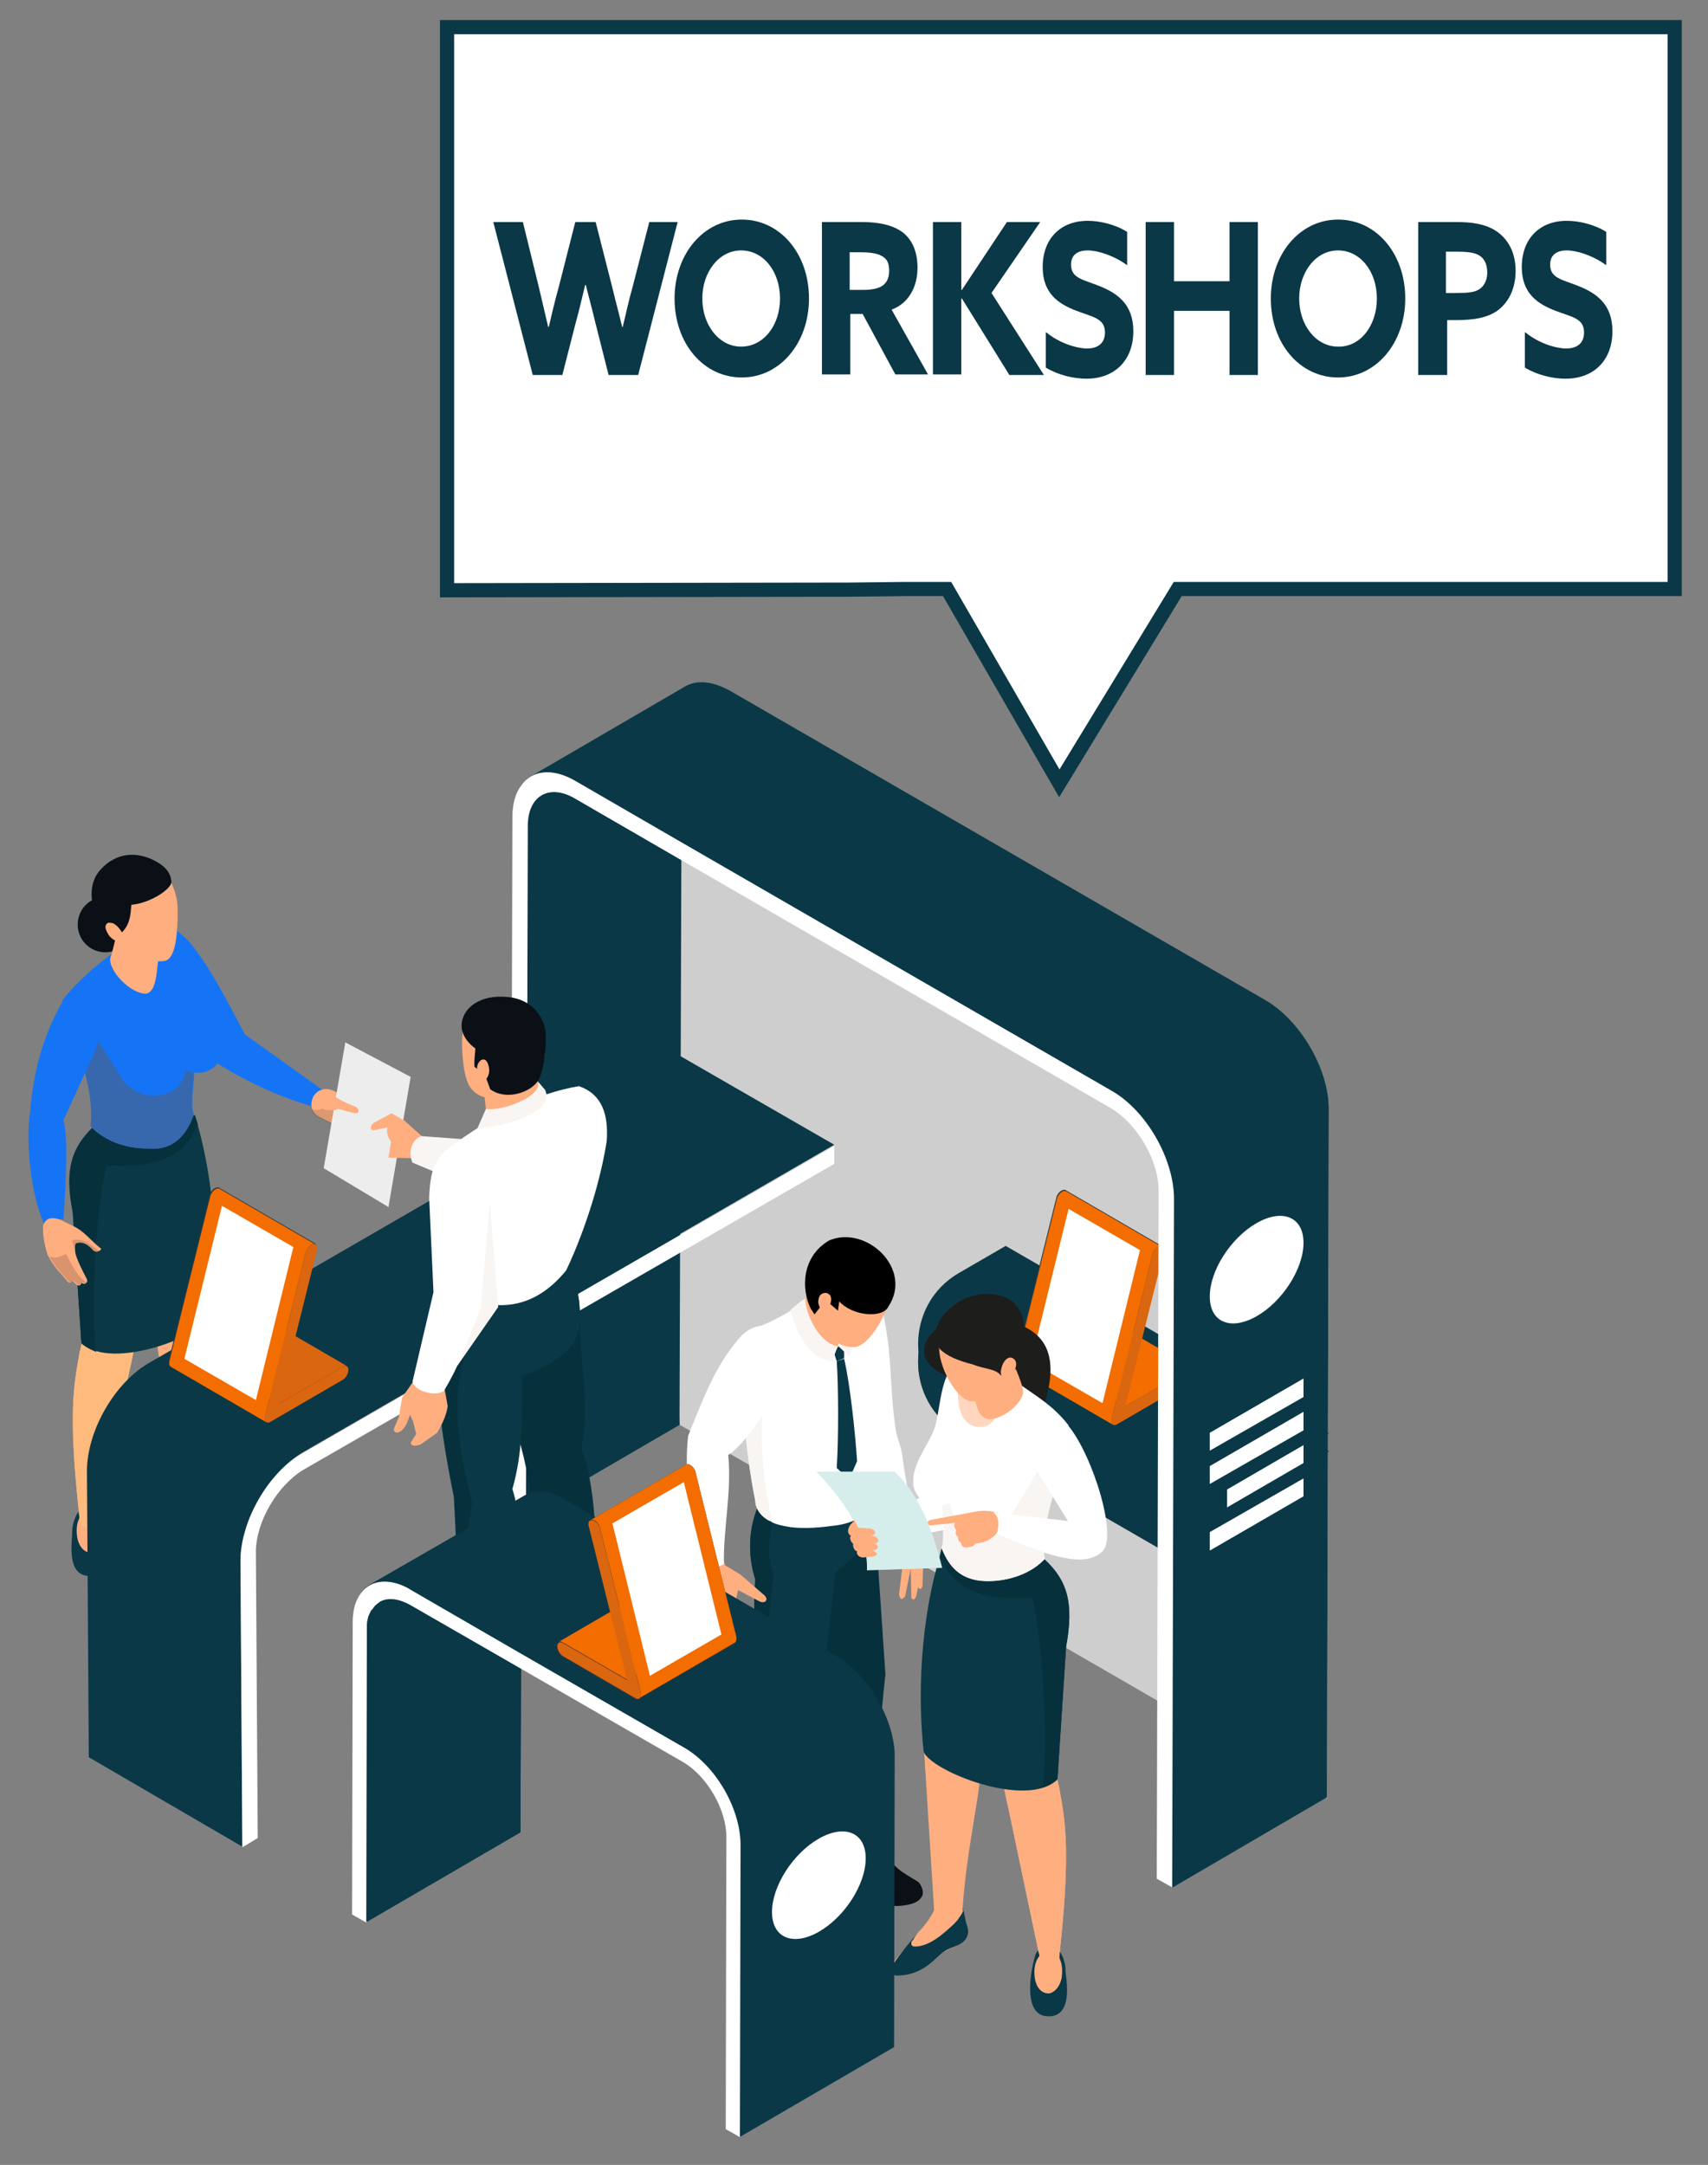 <?xml version="1.0" encoding="utf-8"?>
<!-- Generator: Adobe Illustrator 25.1.0, SVG Export Plug-In . SVG Version: 6.00 Build 0)  -->
<svg version="1.1" id="workshops" xmlns="http://www.w3.org/2000/svg" xmlns:xlink="http://www.w3.org/1999/xlink" x="0px" y="0px"
	 viewBox="0 0 277 351" style="enable-background:new 0 0 277 351;" xml:space="preserve">
<rect x="0" y="0" width="277" height="351" fill="#808080" stroke="none"/>
<style type="text/css">
	.st0{fill:#0A3847;}
	.st1{fill:#FFAE80;}
	.st2{fill:#FFBB7D;}
	.st3{fill:#07303D;}
	.st4{fill:#0B1017;}
	.st5{fill:#1574F5;}
	.st6{opacity:0.15;fill:#1D1D1B;}
	.st7{fill:#EDEDED;}
	.st8{fill:#3767AC;}
	.st9{opacity:0.15;}
	.st10{opacity:0.1;fill:#1D1D1B;}
	.st11{fill:#CECECE;}
	.st12{fill:#373737;}
	.st13{enable-background:new    ;}
	.st14{fill:#F36D00;}
	.st15{fill:#FFFFFF;}
	.st16{fill:#DB6610;}
	.st17{fill:#CCCCCC;}
	.st18{fill:#F8F5F2;}
	.st19{fill:#3F76AB;}
	.st20{fill:#1D1D1B;}
	.st21{opacity:0.5;fill:#FFAE80;}
	.st22{fill:#D6EEEB;}
	.st23{fill:#FFFFFF;stroke:#0A3847;stroke-width:2.3;stroke-miterlimit:10;}
</style>
<g id="workshops_icon">
	<g>
		<g>
			<path class="st0" d="M14.8,255.5c3.6-0.2,2.8-6.4,1.8-9.7c-0.4-1.2-1.8-1.8-3-1.4c-1.2,0.4-1.9,2.7-1.9,3.9
				C11.8,249.5,10.5,255.8,14.8,255.5z"/>
			<path class="st1" d="M16.8,249.1c0.6-5.2-5-5.6-4.3,0c0.2,1.5,1.1,2.6,2.1,2.6C16.1,251.8,16.6,250.2,16.8,249.1z"/>
			<g>
				<g>
					<path class="st1" d="M33.6,247.1c1.6,1.3,3.6,1.9,5.5,1.9c0.3,0,0.6,0,0.7-0.3c0.3-0.3,0.1-0.8-0.1-1.2c-1.8-3-5.2-5.5-6.7-8.7
						c-0.2-0.4-0.3-0.8-0.6-1c-0.5-0.4-1.1-0.3-1.7-0.4c-0.5-0.1-1.1-0.5-1.6-0.2c-0.4,0.2-0.5,0.8-0.7,1.3
						c-0.1,0.5-0.4,1.9-0.6,2.4c-0.2,0.5-0.3,1.1-0.1,1.6c0.2,0.7,0.7,1.1,1.3,1.5c0.6,0.3,1.2,0.5,1.8,0.8
						C31.9,245.4,32.6,246.3,33.6,247.1z"/>
					<path class="st0" d="M39.8,248.7c-0.2,0.2-0.5,0.2-0.7,0.3c-2,0.1-4-0.6-5.5-1.9c-0.9-0.7-1.7-1.7-2.7-2.2
						c-0.6-0.3-1.2-0.5-1.8-0.8c-0.6-0.3-1.1-0.8-1.3-1.5c-0.2-0.5-0.1-1.1,0.1-1.6c0.2-0.5,0.4-1.7,0.5-2.2c0-0.1,0.1-0.1,0.1-0.2
						c0.1-0.5,0.2-1.1,0.7-1.3c0.5-0.3,1,0.1,1.6,0.2c0.6,0.1,1.2,0.1,1.7,0.4c0.3,0.3,0.5,0.6,0.6,1c0.6,1.3,1.5,2.3,2.5,3.2
						c1.5,1.5,3.2,3.6,4.3,5.4C39.9,247.9,40.1,248.4,39.8,248.7z"/>
					<path class="st1" d="M36.5,243.8c0,0.2,0,0.4-0.2,0.5c-0.1,0.1-0.3,0.1-0.5,0.1c-1.8-0.1-3.3-1.2-4.7-2.3
						c-0.7-0.6-1.4-1.2-2-1.9c-0.3-0.4-0.6-0.9-0.9-1.5c0-0.1,0.1-0.1,0.1-0.2c0.1-0.5,0.2-1.5,0.6-1.8c0.5-0.3,1.1,0,1.7,0.2
						c0.6,0.1,1.4-0.2,1.9,0.2c0.3,0.3,0.2,1.1,0.4,1.5c0.6,1.3,1.6,2.6,2.5,3.5c0.3,0.4,0.6,0.8,0.8,1.2
						C36.3,243.4,36.4,243.6,36.5,243.8z"/>
				</g>
				<path class="st1" d="M34.8,207.9c-0.1,0.8-0.1,1.7-0.2,2.8c-0.1,1-0.1,2-0.2,3.1c-0.1,0.9-0.1,1.8-0.2,2.8
					c-0.6,9.7-1.4,21.8-1.4,21.9c-0.9,1.7-4.2,2.1-4.5,0c-0.4-6.4-1.5-12-2.3-17.1c-0.3-1.7-0.5-3.4-0.7-5.1
					c-0.1-1.4-0.2-2.8-0.2-4.2v-0.2c0-1.2,0.1-2.4,0.3-3.5c0.1-0.3,0.1-0.7,0.2-1l7.5-4.8C33.2,202.8,34.8,207.7,34.8,207.9z"/>
			</g>
			<g>
				<g>
					<path class="st1" d="M26.1,197.2c-1.2,6.3-1.9,11.4-2.7,15.2c-0.1,0.3-0.1,0.6-0.2,0.9c-0.3,1.5-0.6,2.8-1,3.9
						c-0.1,0.3-0.2,0.5-0.3,0.7l-0.6,3l-0.3,1.3l-4.8,23l-0.2,0.8l-0.2,0.8c0,1.8-2.8,1.2-2.9-0.3c0-0.1,0-0.2,0-0.3
						c0-0.3-0.1-0.7-0.1-1c-1.5-13.9-1.1-19.4-0.1-24.7c0.1-0.7,0.2-1.3,0.4-2c0.2-1,0.4-2,0.6-3c-0.1-0.3-0.1-0.7-0.1-1
						c0-0.1,0-0.2,0-0.3c0-0.1,0-0.1,0-0.1c-0.8-7.2-0.6-12.7-0.4-16.6H26.1z"/>
				</g>
				<g>
					<path class="st2" d="M26.1,197.2c-1.2,6.3-1.9,11.4-2.7,15.2c-0.1,0.3-0.1,0.6-0.2,0.9c-0.3,1.5-0.6,2.8-1,3.9
						c-0.1,0.3-0.2,0.5-0.3,0.7l-0.6,3l-0.3,1.3l-4.8,23l-0.2,0.8l-0.2,0.8c0,1.8-2.8,1.2-2.9-0.3c0-0.1,0-0.2,0-0.3
						c0-0.3-0.1-0.7-0.1-1c-1.5-13.9-1.1-19.4-0.1-24.7c0.1-0.7,0.2-1.3,0.4-2c0.2-1,0.4-2,0.6-3c-0.1-0.3-0.1-0.7-0.1-1
						c0-0.1,0-0.2,0-0.3c0-0.1,0-0.1,0-0.1c-0.8-7.2-0.6-12.7-0.4-16.6H26.1z"/>
				</g>
			</g>
		</g>
		<path class="st1" d="M34.7,210.7c-0.1,1-0.1,2-0.2,3.1c-0.1,0.9-0.1,1.8-0.2,2.8c-1.9,2.1-4.8,3.8-8.2,4.8
			c-0.3-1.7-0.5-3.4-0.7-5.1c-0.1-1.4-0.2-2.8-0.2-4.2L34.7,210.7z"/>
		<path class="st0" d="M34.5,213.2c-1.1,3.1-16.4,9.3-21.3,4.5l-1.4-21.2c-1.3-6.9-0.2-10.5,3.4-13.9c0.4-0.4,0.9-0.8,1.4-1.2
			l10.8-0.4l4.2-0.2C35.2,192.5,35.3,205.2,34.5,213.2z"/>
		<path class="st3" d="M31.6,180.8c-1,2.5-2.4,4.4-5.1,5.1c-2.7,0.7-8.2,0.1-11.3-3.2c-3.6,3.4-4.8,6.9-3.4,13.9l1.4,21.2
			c0.4,0.4,1.2,0.9,2.4,1.4c-1-7.4,0.1-24.4,1.7-30.2c8.9,0.3,12.7-1.7,14.8-6.7L31.6,180.8z"/>
		<path class="st4" d="M21.6,149.9c0,2.5-2,4.5-4.5,4.5c-2.5,0-4.5-2-4.5-4.5c0-2.5,2-4.5,4.5-4.5C19.6,145.4,21.6,147.4,21.6,149.9
			z"/>
		<path class="st5" d="M52.7,177l-1.4,2.6c-0.5-0.1-1-0.3-1.6-0.5c-4.8-1.5-9.6-3.7-14.3-6.6l-7.6-9.4l-1.3-1.7l1.2-10.7
			c2.9,0.1,7.4,8.1,12,17L52.7,177z"/>
		<path class="st5" d="M49.7,179.1c-4.8-1.5-9.6-3.7-14.3-6.6l-7.6-9.4c0.4-1,1.2-3.2,1.2-2.9c-0.2,0.6,7.3,11,7.4,11.6L49.7,179.1z
			"/>
		<path class="st1" d="M61.1,184.1c0.2,0.6-0.1,0.9-0.8,0.6l-0.6-0.3c0.1,0.3-0.1,0.4-0.5,0.3c0,0-0.1,0-0.2,0l-7.2-3.6
			c-0.7-0.4-1.1-0.9-1.2-1.4c-0.2-0.6-0.1-1.2,0.2-1.9c0,0,1.5-2.9,5,0.2c1.9,1.7,3.1,2.6,3.7,3.1c0.1,0,0.1,0.1,0.2,0.1
			c0.4,0.3,0.6,0.4,0.6,0.4c0.4,0.5,0.4,0.9,0,1l0.8,0.6C61.4,183.7,61.5,184,61.1,184.1z"/>
		<path class="st6" d="M59.7,181.2c0,0-0.6,3.6-0.6,3.6c0,0-0.1,0-0.2,0l-7.2-3.6c-0.7-0.4-1.1-0.9-1.2-1.4c1.5,0.6,2.3-0.4,2.9-1.3
			c0.7-1.1,5.1,2.1,6.1,2.8C59.7,181.2,59.7,181.2,59.7,181.2z"/>
		<polygon class="st7" points="56,169 52.5,189.4 63,195.7 66.6,174.6 		"/>
		<path class="st1" d="M51.4,179.2c0,0,1.3,1.3,3.5,0.6l2.2,0.6c1.5,0.4,1.3-0.8,0.2-1.1c0,0-3.2-1.3-4.1-2.4L51.4,179.2z"/>
		<path class="st5" d="M36.1,170.1c0,2.2-2.1,4.2-4.6,3.8c0,0.2,0,0.4,0,0.5c-0.1,1.3-0.3,2.9-0.3,4.4c0,0.2,0,0.3,0,0.4
			c0,0.4,0.1,0.8,0.1,1.1c0,0.2,0.1,0.3,0.1,0.5c-1.1,2.5-2.4,4.4-5.2,5.1c-0.7,0.2-1.6,0.3-2.5,0.3c-2.9,0-6.6-1-9-3.6
			c0.5-3.9-0.8-8.9-2.2-13c-1.1-3.2-2.2-6-2.4-7.4c2.5-3.2,5.6-5.8,8.8-8.1c3.2-2.3,4.7-5.1,8.4-3.8c3.7,1.4,4.1,8.8,5.5,11.7
			C34.3,165,36.1,167.1,36.1,170.1z"/>
		<path class="st8" d="M31.3,180.3c0,0.2,0.1,0.3,0.1,0.5c-1.4,4-4,5.9-7.7,5.4c-2.9,0-6.6-1-9-3.6c0.5-3.9-0.8-8.9-2.2-13l3.4-0.9
			l3.6,5.8c2.8,4.8,10.2,3.8,10.5-1l1.3,0.4c0,0.2,0,0.3,0,0.5c0,1.9-0.3,3.2-0.3,4.4c0,0.2,0,0.3,0,0.4
			C31.2,179.6,31.2,180,31.3,180.3z"/>
		<g>
			<path class="st5" d="M10.2,162.3c-3.1,5.3-4.8,11.3-5.3,17.9c-0.8,4.8,0.1,13.7,2.3,18.3c0.5-0.7,1.5-1,3.1-0.8
				c0.4-6.5,0.8-12.8,0-16.1l4.9-10.7C18.4,163.7,12.9,158.8,10.2,162.3z"/>
			<path class="st1" d="M16.1,202.8c-0.3,0.2-0.7,0.2-1-0.1c-0.8-0.9-1.7-1.5-2.8-1.1c-0.2,0.4-0.2,0.8-0.1,1.4l0,0.1
				c0.3,1.2,1.1,2.8,1.9,4.3c0.1,0.3,0,0.5-0.1,0.6c-0.2,0.2-0.5,0.2-0.8,0c0,0.4-0.5,0.6-0.9,0.2l-0.6-0.6c-0.1,0.5-0.7,0.4-0.9,0
				l-1.1-1.3c-0.7-0.7-1.3-1.6-1.8-2.5c-0.1-0.1-0.1-0.3-0.2-0.4c-0.5-1.6-0.8-3.2-0.7-4.7c0.4-1.3,1.5-1.5,3.1-0.8l1.8,0.9
				c1.7,0.8,2.5,2,4.3,3.5C16.5,202.4,16.4,202.7,16.1,202.8z"/>
			<path class="st9" d="M14.1,207.9c-0.2,0.2-0.5,0.2-0.8,0c0,0.4-0.5,0.6-0.9,0.2l-0.6-0.6c-0.1,0.5-0.7,0.4-0.9,0l-1.1-1.3
				c-0.7-0.7-1.3-1.6-1.8-2.5c0.9,0.4,1.8,0.1,2.7-0.4C11.6,205.1,13,207.6,14.1,207.9z"/>
			<path class="st9" d="M16.1,202.8c-0.3,0.2-0.7,0.2-1-0.1c-0.8-0.9-1.7-1.5-2.8-1.1c-0.2,0.4-0.2,0.8-0.1,1.4l-0.5-1.9
				C13.8,200.5,15.2,202.4,16.1,202.8z"/>
		</g>
		<path class="st10" d="M33.8,173.6c0.5-0.2,1-0.6,1.5-1.1C35,173,34.4,173.4,33.8,173.6z"/>
		<path class="st1" d="M19.4,149.5c-0.5,1.7-0.9,4-1.5,5.8c-0.4,2,3.3,5.9,5.8,5.8c1.7-0.3,1.7-3.7,2-5.8L19.4,149.5z"/>
		<g>
			<path class="st1" d="M20,152.2c1.7,2.2,3.6,4,6.7,3.6c1.1-0.2,2.2-1.9,2.1-8.6c0-2.3-1.3-5-2.3-6.3c-1.5-1.8-4.1-2.5-6.5-1.9
				c-3.5,0.8-5.1,3.5-4.7,6.8C16,150.3,18,152,20,152.2z"/>
			<path class="st4" d="M18.9,151.7c0,0,0.8-0.2,1.5-1.3c0.7-1.1,0.8-2.3,0.9-3.7c3.2-0.3,6.5-2.6,6.5-3.7c-0.1-1.5-1-2.8-3.7-3.9
				c-3-1.1-5.7-0.4-7.8,1.9c-3.3,3.6-0.3,10.1,2.5,11.2L18.9,151.7z"/>
			<path class="st1" d="M19.6,150.9c-0.2-0.3-0.5-0.7-0.8-0.9c-0.3-0.3-0.7-0.4-1.1-0.4c-0.1,0-0.2,0-0.3,0.1
				c-0.2,0.1-0.3,0.4-0.3,0.6c0,0.2,0.1,0.5,0.2,0.7c0.2,0.4,0.4,0.8,0.8,1.1c0.3,0.3,0.8,0.5,1.3,0.5c0.2,0,0.4,0,0.5-0.2
				c0.1-0.1,0.2-0.2,0.2-0.4C20.1,151.7,19.8,151.2,19.6,150.9z"/>
		</g>
	</g>
	<g>
		<path class="st11" d="M107.8,229.6l107.4,62l0.3-111.6c0-6.5-4.5-14.4-10.2-17.6L135.5,122l-17.1-9.9c-3.8-2.2-7.1-1.7-8.8,0.8
			c-0.9,1.2-1.4,2.9-1.4,5.1L107.8,229.6z"/>
		<g>
			<g>
				<path class="st12" d="M155.5,209.3l7.6-4.4l50.7,29.3c0.6,0.3,1.1,0.7,1.7,1.1l-27.4,15.8l-32.6-18.8
					C146.7,227.2,146.7,214.4,155.5,209.3z"/>
			</g>
			<g>
				<path class="st0" d="M155.5,209.3l7.6-4.4l50.7,29.3c0.6,0.3,1.1,0.7,1.7,1.1l-27.4,15.8l-32.6-18.8
					C146.7,227.2,146.7,214.4,155.5,209.3z"/>
			</g>
		</g>
		<g>
			<path class="st0" d="M155.5,206.4l7.6-4.4l50.7,29.3c0.6,0.3,1.1,0.7,1.7,1.1l-27.4,15.8l-32.6-18.8
				C146.7,224.3,146.7,211.5,155.5,206.4z"/>
		</g>
		<g>
			<path class="st12" d="M164.9,221.9C165,222,165,222,164.9,221.9l15.6,9.1c0,0-0.1,0-0.1-0.1c0.2,0.2,0.5,0.2,0.8,0l11.7-6.8
				c0.5-0.3,0.9-1,0.9-1.6c0-0.3-0.1-0.5-0.3-0.6l-8.4-4.9l3.5-14c0.1-0.5,0-0.8-0.2-1l-15.5-9c-0.1-0.1-0.2-0.1-0.4-0.1
				c-0.1,0-0.2,0.1-0.3,0.1c-0.4,0.2-0.8,0.7-0.9,1.2l-6.6,26.6C164.7,221.4,164.8,221.8,164.9,221.9z"/>
			<g>
				<g class="st13">
					<path class="st14" d="M177.4,213c0.3-0.2,0.5-0.2,0.7-0.1l15.5,9c-0.2-0.1-0.4-0.1-0.7,0.1l-10.4,6l-15.5-9L177.4,213z"/>
					<path class="st14" d="M164.8,221l6.6-26.6c0.1-0.5,0.5-1,0.9-1.2c0.1-0.1,0.2-0.1,0.3-0.1c0.1,0,0.3,0,0.4,0.1l15.5,9
						c-0.1-0.1-0.2-0.1-0.4-0.1c-0.1,0-0.2,0.1-0.3,0.1c-0.4,0.2-0.8,0.7-0.9,1.2l-6.6,26.6c-0.1,0.4,0,0.7,0.1,0.9
						c0,0,0.1,0.1,0.1,0.1l-15.5-9c0,0-0.1,0-0.1-0.1C164.8,221.8,164.7,221.4,164.8,221z"/>
					<path class="st15" d="M184.8,203c0-0.1,0.1-0.2,0.1-0.3l-11.6-6.7l-6.1,24.8l11.6,6.7L184.8,203z"/>
					<g>
						<path class="st16" d="M187.8,202.2c-0.4,0.2-0.8,0.7-0.9,1.2l-6.6,26.6c-0.1,0.4,0,0.7,0.1,0.9c0.2,0.2,0.5,0.2,0.8,0
							l11.7-6.8c0.5-0.3,0.9-1,0.9-1.6c0-0.6-0.4-0.8-0.9-0.5l-10.4,6l6.2-24.9c0.2-0.7-0.1-1.1-0.6-1
							C188,202.1,187.9,202.2,187.8,202.2z"/>
					</g>
				</g>
			</g>
		</g>
	</g>
	<path class="st0" d="M83.2,132.4c0-3.2,1.2-5.5,3-6.6c0,0,24.9-14.5,24.9-14.5c1.9-1.1,4.4-0.9,7.3,0.7l86.9,50.2
		c5.6,3.3,10.2,11.1,10.2,17.6l-0.3,111.6L190.2,306l-2.5-1.4l0.3-111.6c0-4.9-3.4-10.9-7.7-13.3l-74.1-42.8l4,94.1l-24.9,14.5
		l-2.5-1.5L83.2,132.4z"/>
	<g>
		<path class="st0" d="M85.3,245.5l24.9-14.5l0.3-91.7l-17.1-9.9c-4.3-2.5-7.7-0.5-7.7,4.4L85.3,245.5z"/>
	</g>
	<g>
		<path class="st15" d="M82.8,244l2.5,1.5l0.3-111.6c0-4.9,3.5-6.9,7.7-4.4l17.1,9.9l69.8,40.3c4.2,2.5,7.7,8.4,7.7,13.3l-0.3,111.6
			l2.5,1.4l0.3-111.6c0-6.5-4.5-14.4-10.2-17.6l-69.8-40.3l-17.1-9.9c-3.8-2.2-7.1-1.7-8.8,0.8c-0.9,1.2-1.4,2.9-1.4,5.1L82.8,244z"
			/>
	</g>
	<g>
		<path class="st0" d="M49.2,235.4C43.6,238.7,39,246.6,39,253l0.3,46.4c0,0-24.9-14.5-24.9-14.5l-0.3-46.4
			c0-6.5,4.5-14.4,10.2-17.6l86-49.7l25,14.4L49.2,235.4z"/>
		<path class="st17" d="M41.5,251.6c0-4.9,3.4-10.9,7.7-13.3C45,240.8,41.5,246.7,41.5,251.6l0.3,46.4l-1.8,1.1l1.8-1.1L41.5,251.6z
			"/>
		<path class="st15" d="M49.2,238.3c-4.2,2.5-7.7,8.4-7.7,13.3l0.3,46.4l-1.8,1.1l-0.7,0.4c0,0-0.3-46.4-0.3-46.4
			c0-6.5,4.5-14.4,10.2-17.6l86.1-49.7v2.9L49.2,238.3z"/>
	</g>
	<g>
		<path class="st12" d="M27.6,221.5C27.7,221.5,27.7,221.6,27.6,221.5l15.6,9.1c0,0-0.1,0-0.1-0.1c0.2,0.2,0.5,0.2,0.8,0l11.7-6.8
			c0.5-0.3,0.9-1,0.9-1.6c0-0.3-0.1-0.5-0.3-0.6l-8.4-4.9l3.5-14c0.1-0.5,0-0.8-0.2-1l-15.5-9c-0.1-0.1-0.2-0.1-0.4-0.1
			c-0.1,0-0.2,0.1-0.3,0.1c-0.4,0.2-0.8,0.7-0.9,1.2l-6.6,26.6C27.4,221,27.4,221.3,27.6,221.5z"/>
		<g>
			<g class="st13">
				<path class="st16" d="M40.1,212.6c0.3-0.2,0.5-0.2,0.7-0.1l15.5,9c-0.2-0.1-0.4-0.1-0.7,0.1l-10.4,6l-15.5-9L40.1,212.6z"/>
				<path class="st14" d="M27.5,220.6l6.6-26.6c0.1-0.5,0.5-1,0.9-1.2c0.1-0.1,0.2-0.1,0.3-0.1c0.1,0,0.3,0,0.4,0.1l15.5,9
					c-0.1-0.1-0.2-0.1-0.4-0.1c-0.1,0-0.2,0.1-0.3,0.1c-0.4,0.2-0.8,0.7-0.9,1.2L43,229.6c-0.1,0.4,0,0.7,0.1,0.9
					c0,0,0.1,0.1,0.1,0.1l-15.5-9c0,0-0.1,0-0.1-0.1C27.4,221.3,27.4,221,27.5,220.6z"/>
				<path class="st15" d="M47.5,202.5c0-0.1,0.1-0.2,0.1-0.3L36,195.5l-6.1,24.8l11.6,6.7L47.5,202.5z"/>
				<g>
					<path class="st16" d="M50.5,201.8c-0.4,0.2-0.8,0.7-0.9,1.2L43,229.6c-0.1,0.4,0,0.7,0.1,0.9c0.2,0.2,0.5,0.2,0.8,0l11.7-6.8
						c0.5-0.3,0.9-1,0.9-1.6s-0.4-0.8-0.9-0.5l-10.4,6l6.2-24.9c0.2-0.7-0.1-1.1-0.6-1C50.7,201.7,50.6,201.8,50.5,201.8z"/>
				</g>
			</g>
		</g>
	</g>
	<path class="st15" d="M196.2,210.2c0,4.2,3.4,5.6,7.6,3.2c4.2-2.4,7.6-7.7,7.6-11.9s-3.4-5.6-7.6-3.2
		C199.6,200.7,196.2,206,196.2,210.2z"/>
	<polygon class="st0" points="196.2,226.5 211.4,217.8 211.4,212 196.2,220.7 	"/>
	<polygon class="st15" points="196.2,235.2 211.4,226.5 211.4,223.5 196.2,232.3 	"/>
	<polygon class="st15" points="196.2,240.6 211.4,231.9 211.4,228.9 196.2,237.7 	"/>
	<polygon class="st15" points="199,241.5 211.4,234.3 211.4,237.2 199,244.4 	"/>
	<polygon class="st15" points="196.2,251.4 211.4,242.6 211.4,239.7 196.2,248.4 	"/>
	<g>
		<g>
			<path class="st1" d="M145,245.5c-0.5,1.2-1,2.4-1.5,3.5c-0.4,1.7-1.2,3.2-2,4.7c-0.3,1.1,0.3,1.1,1.3,0.6l2.2-3.2
				c0.6,0.5,1,1.4,1.4,2.5l-0.6,4.9c0.2,1,0.5,0.9,1,0.3l0.9-4.5l0.1,4.8c0.3,0.4,0.6,0.3,0.8-0.4l0.3-1.4c0.2,0.5,0.5,0.4,0.7-0.1
				c0,0,0.2-5.8,0.2-5.9c0-0.1-1.9-6.7-1.9-6.7l-0.7-1.4l-2.9,0.8L145,245.5z"/>
			<path class="st15" d="M135.7,217.9c1,3.9,0.8,8.6,2.1,14.2c1.8,5.6,4,8.4,6.6,14.8c0.4,0.6,4-0.2,3.8-0.8
				c-2.7-12.3-1.1-8.3-2.8-13.6c-0.8-4.1-0.8-9.3-1.3-14.2c-0.3-3.2-1.5-5-3.2-5.8C137,211.2,133.5,214.2,135.7,217.9z"/>
			<path class="st4" d="M136,299.6c0,0-0.5,2.9-0.3,4.2c0.3,1.3,3.6,2.1,3.6,2.1s2.8,3.4,6.7,3.1c2.3-0.2,3.1-0.8,3.5-1.5
				c0.4-0.7,0-1.6-0.4-2.2c-0.5-0.6-3.4-1.7-4.6-3.6c-0.6-0.9-1.6-2.9-1.6-2.9l-0.1-1.1c-0.2-1.5-1.4-2.7-2.9-2.7
				c-2-0.1-3.6,1.6-3.5,3.5l0,0.6L136,299.6z"/>
			<path class="st4" d="M122.3,308.4c-0.5,0.9-0.5,2.5-0.5,4.7c0.6,1.2,1.5,2.3,2.7,2.6c0,0,0.9,4,6.3,4.2c5.1,0.1,5-1.9,5-1.9
				c0,0,0-1.2-1.2-2.1c-0.7-0.6-3.4-2.9-4.1-3.8c-0.7-0.9-1.2-2.2-1.2-2.2l-0.2-3.7h-6.8L122.3,308.4z"/>
			<path class="st3" d="M141.8,245l-9,12.2c0.4,3.4,1.1,12.7,1.9,15.8c-1.7,12,0.5,25.7,1.5,26.5c1.4,1.1,4.7,1.8,6.6-1
				c0,0-0.9-13.2,0.8-27L141.8,245z"/>
			<path class="st0" d="M135.5,254.8l-2.5,22.6c-2.8,14-4,32.2-4,32.2c-1.6,2.9-5.9,1.7-7.3,0c-0.2-1.8-0.3-3.7-0.4-5.6
				c-0.5-8.4-0.5-17.7,2.7-25.7c-1-5.9-2.1-16.9-1.5-22.2c-1-3.1-1.4-7.4,0.4-11.8c0-0.1,0-0.1,0.1-0.2c0,0,0.1,0.1,0.2,0.1
				c0.7,0.6,1.6,1.1,2.5,1.4c6.5,2.1,16.2-3.2,16.3-3.1C142.1,249.2,139.7,251.7,135.5,254.8z"/>
			<path class="st3" d="M126.3,278.8c-3.1,5.5-4.3,14.9-5,25.2c-0.5-8.4-0.5-17.7,2.7-25.7c-1-5.9-2.1-16.9-1.5-22.2
				c-1-3.1-1.4-7.4,0.4-11.8l0.2,0l3.3-0.5c-0.3,0.6-0.5,1.3-0.7,1.9c-1.2,3.5-1.3,6.9-0.2,10C124.1,262.3,124.9,270.4,126.3,278.8z
				"/>
			<path class="st15" d="M143.4,234.4c-0.4,2.7-1,5.3-1.5,7.8c0,0,0,0.7-0.4,1.5c-0.6,1.4-2.3,3.3-6.6,3.7c-2.9,0.4-5.1,0.4-6.7,0.2
				c-1.2-0.2-2.2-0.4-3-0.8c0,0-0.1,0-0.1-0.1l-0.5-0.2c-2.2-1.3-2.1-3.1-2.1-3.1c-0.9-4.5-1.5-9.1-1.8-13.7c-0.1-1.2-0.1-2.8,0-4.6
				c0.1-3.4,1.1-7.2,1.1-9.5c4.7-1.8,5.8-2.8,9.7-5c4-0.8,7.8-0.5,11.2,0.1C144.9,219.1,144.6,227.1,143.4,234.4z"/>
			<path class="st18" d="M125.2,246.7c0,0-0.1-0.1-0.1-0.1l-0.5-0.2c-2.2-1.3-2.1-3.1-2.1-3.1c-0.9-4.5-1.5-9.1-1.8-13.7
				c-0.1-1.2-0.1-2.8,0-4.6c1.8-1,3.8-2.1,3.8-2.1C122.9,230.4,123.4,238.4,125.2,246.7z"/>
			<polygon class="st0" points="135,218.6 135.7,220.7 136.9,220.2 136.9,217.9 135.7,217.1 			"/>
			<path class="st0" d="M135.7,220.7c0.3,4.4,0.3,12.7,0,17.3l2,1.9l1.3-3c-0.3-4.5-1.1-12.3-2.1-16.6L135.7,220.7z"/>
			<path class="st1" d="M132.3,208.5c-0.1,0-2.4,2.9-2.4,2.9c-3.1,1.7,0.9,8.2,5.1,7.6l3.5-2.4L132.3,208.5z"/>
			<path class="st18" d="M130.6,210.5c-0.6,0.4-1.6,1.1-2.4,1.9c0,0,1.7,7.9,6.8,8.3c0.4-1.4,0.9-2.4,0.9-2.4
				C132.7,217.7,130.6,212.9,130.6,210.5z"/>
			<path class="st18" d="M135.9,218.2l1.9,1.8c0,0,1.8-7.4,0.2-9C136.5,209.5,135.9,218.2,135.9,218.2z"/>
			<path class="st1" d="M137.5,200.7c-3.8,0-5.9,1.8-6.1,5.7c0.1,4.1,0.3,6.6,2.3,9.4c1.2,1.6,2.9,2.7,4.9,2.6
				c2.3-0.1,5.7-5.6,6-9.6C145.1,204.9,141.7,201.8,137.5,200.7z"/>
			<path d="M144.1,211.8c-0.9,2-5.8,1.6-8-0.8l-0.2,1.5l-2-1.7l-1.8,2.3l-0.6-0.9c-1.6-3.2-1.5-8.5,3-11.1
				C140.5,198.6,148.1,205.7,144.1,211.8z"/>
			<path class="st1" d="M133.2,212.5c-0.2-0.4-0.4-0.8-0.5-1.3c0-0.5,0.1-1,0.4-1.3c0.4-0.3,0.9-0.4,1.3-0.1
				c0.3,0.2,0.4,0.5,0.4,0.9c0,0.3-0.1,0.6-0.2,0.9c-0.1,0.3-0.2,0.6-0.2,0.8c-0.1,0.2-0.1,0.4-0.3,0.5c-0.2,0.1-0.4,0-0.5-0.1
				C133.4,212.8,133.3,212.7,133.2,212.5z"/>
			<path class="st1" d="M113.6,253.9l-0.2,3.5l0.1,3.1l0.9,2.3c0.2,0.6,0.8,0.7,0.6,0l0.8,2.5c0.2,0.8,0.9,0.8,0.9,0l-0.6-3.4
				l2.1,4.6c0.3,0.7,1.2,0.8,1-0.2l-1.5-5l1.6,2.7l1.5,1.8c0.6,0.6,1.5,0.3,1.1-0.5l-1.6-2.6c0,0-0.7-2-1-2.9c0-0.2,0.4-2,0.4-2
				l3.6,1.9c1,0.3,1.4-0.5,0.5-1.2l-3.7-3.2c0,0-2.1-1.3-2.3-1.4c-0.2-0.1-0.2-0.1-0.2-0.1l-0.5-1.7l-3.5,0.3L113.6,253.9z"/>
			<path class="st15" d="M120.4,216.4c-3.9,4.2-5.9,9.1-8.8,16.4c-0.7,6,0.4,13.5,1.9,21.4c1.1,0.6,2.3,0.1,3.9-0.6
				c-0.1-5.9,1.3-11.9,0.7-17.7c3.1-2,6.2-7.6,9.6-12.6C128.7,216.5,124.6,212.7,120.4,216.4z"/>
		</g>
		<g>
			<g>
				<path class="st0" d="M169.8,326.9c-3.7-0.2-2.9-6.5-1.9-9.9c0.4-1.2,1.8-1.8,3-1.4c1.2,0.4,2,2.7,1.9,4
					C172.9,320.8,174.2,327.2,169.8,326.9z"/>
				<path class="st1" d="M167.8,320.5c-0.6-5.3,5.1-5.7,4.4,0c-0.2,1.5-1.2,2.6-2.1,2.7C168.5,323.2,167.9,321.6,167.8,320.5z"/>
				<g>
					<g>
						<path class="st1" d="M150.8,318.4c-1.6,1.3-3.6,2-5.6,1.9c-0.3,0-0.6,0-0.8-0.3c-0.3-0.3-0.1-0.8,0.1-1.2
							c1.9-3,5.3-5.6,6.9-8.8c0.2-0.4,0.3-0.8,0.6-1c0.5-0.4,1.2-0.3,1.7-0.4c0.5-0.1,1.1-0.5,1.6-0.2c0.4,0.2,0.5,0.9,0.7,1.4
							c0.1,0.5,0.4,1.9,0.6,2.4c0.2,0.5,0.3,1.1,0.1,1.7c-0.2,0.7-0.8,1.2-1.4,1.5c-0.6,0.3-1.3,0.5-1.9,0.9
							C152.5,316.7,151.7,317.6,150.8,318.4z"/>
						<path class="st0" d="M144.4,320c0.2,0.2,0.5,0.2,0.8,0.3c2,0.1,4-0.6,5.6-1.9c0.9-0.7,1.7-1.7,2.8-2.3
							c0.6-0.3,1.3-0.5,1.9-0.8c0.6-0.3,1.2-0.8,1.4-1.5c0.2-0.5,0.1-1.1-0.1-1.7c-0.2-0.5-0.4-1.8-0.5-2.2c0-0.1-0.1-0.1-0.1-0.2
							c-0.1-0.5-0.2-1.1-0.7-1.4c-0.5-0.3-1.1,0.1-1.6,0.2c-0.6,0.1-1.3,0.1-1.7,0.4c-0.3,0.3-0.5,0.7-0.6,1
							c-0.6,1.3-1.5,2.3-2.5,3.3c-1.5,1.5-3.2,3.7-4.4,5.5C144.3,319.2,144.1,319.7,144.4,320z"/>
						<path class="st1" d="M147.8,315c0,0.2,0,0.4,0.2,0.5c0.1,0.1,0.3,0.1,0.5,0.1c1.8-0.1,3.4-1.2,4.8-2.4c0.7-0.6,1.4-1.2,2-1.9
							c0.3-0.5,0.7-0.9,0.9-1.5c0-0.1-0.1-0.1-0.1-0.2c-0.1-0.5-0.2-1.6-0.6-1.8c-0.5-0.3-1.1,0-1.7,0.2c-0.6,0.1-1.5-0.2-1.9,0.2
							c-0.3,0.3-0.2,1.1-0.4,1.5c-0.6,1.3-1.6,2.6-2.6,3.6c-0.3,0.4-0.6,0.8-0.8,1.2C147.9,314.7,147.8,314.8,147.8,315z"/>
					</g>
					<path class="st1" d="M149.5,278.6c0.1,0.8,0.1,1.8,0.2,2.8c0.1,1,0.1,2.1,0.2,3.2c0.1,0.9,0.1,1.9,0.2,2.9
						c0.6,9.9,1.4,22.2,1.4,22.2c0.9,1.7,4.3,2.1,4.6,0c0.4-6.5,1.5-12.2,2.3-17.4c0.3-1.8,0.5-3.5,0.7-5.2c0.1-1.4,0.2-2.8,0.2-4.2
						v-0.2c0-1.2-0.1-2.4-0.3-3.6c-0.1-0.4-0.1-0.7-0.2-1l-7.6-4.9C151.1,273.3,149.5,278.4,149.5,278.6z"/>
				</g>
				<g>
					<g>
						<path class="st1" d="M158.4,267.7c1.3,6.4,2,11.5,2.7,15.5c0.1,0.3,0.1,0.6,0.2,0.9c0.3,1.5,0.6,2.8,1,3.9
							c0.1,0.3,0.2,0.5,0.3,0.7l0.6,3l0.3,1.3l4.9,23.3l0.2,0.8l0.2,0.8c0,1.8,2.8,1.2,3-0.3c0-0.1,0-0.2,0-0.4c0-0.3,0.1-0.7,0.1-1
							c1.5-14.1,1.1-19.8,0.1-25.1c-0.1-0.7-0.2-1.4-0.4-2c-0.2-1-0.4-2-0.6-3.1c0.1-0.3,0.1-0.7,0.1-1c0-0.1,0-0.2,0-0.3
							c0-0.1,0-0.1,0-0.1c0.8-7.3,0.6-13,0.4-16.8H158.4z"/>
					</g>
					<g>
						<path class="st1" d="M158.4,267.7c1.3,6.4,2,11.5,2.7,15.5c0.1,0.3,0.1,0.6,0.2,0.9c0.3,1.5,0.6,2.8,1,3.9
							c0.1,0.3,0.2,0.5,0.3,0.7l0.6,3l0.3,1.3l4.9,23.3l0.2,0.8l0.2,0.8c0,1.8,2.8,1.2,3-0.3c0-0.1,0-0.2,0-0.4c0-0.3,0.1-0.7,0.1-1
							c1.5-14.1,1.1-19.8,0.1-25.1c-0.1-0.7-0.2-1.4-0.4-2c-0.2-1-0.4-2-0.6-3.1c0.1-0.3,0.1-0.7,0.1-1c0-0.1,0-0.2,0-0.3
							c0-0.1,0-0.1,0-0.1c0.8-7.3,0.6-13,0.4-16.8H158.4z"/>
					</g>
				</g>
			</g>
			<path class="st19" d="M141.7,250.4l11.8-2.4c0,0,4.5-14.9,4.3-15.1c-0.2-0.2-4.5-9.2-4.5-9.2l-3.4,18.7l-10.2,5.1L141.7,250.4z"
				/>
			<path class="st15" d="M141.7,250.4l11.8-2.4c0,0,4.5-14.9,4.3-15.1c-0.2-0.2-4.5-9.2-4.5-9.2l-3.4,18.7l-10.2,5.1L141.7,250.4z"
				/>
			<path class="st20" d="M164.8,214.6c7.5,2.4,5.9,9.6,3.9,15.1l-5.3-5L164.8,214.6z"/>
			<path class="st0" d="M149.8,284c1.1,3.1,16.7,9.4,21.7,4.5l1.4-21.5c1.3-7.1,0.2-10.7-3.5-14.1c-0.4-0.4-0.9-0.8-1.4-1.2
				l-10.9-0.4l-4.3-0.2C149,262.9,148.9,275.8,149.8,284z"/>
			<path class="st15" d="M148.1,240.3c0,2.2,2.1,4.2,4.6,3.8c0,2.1,0.6,5,0,6.9c1,2.5,2.4,4.4,5.2,5.1c2.8,0.7,8.3,0.1,11.5-3.3
				c-0.5-3.9,0.8-8.8,2.2-13c1.1-3.2,1.4-7.3,1.7-8.7c-2.5-3.2-4.9-4.5-8.1-6.8c-3.2-2.3-5.7-4.9-9.4-3.5c-3.7,1.4-3.1,8.5-4.5,11.4
				C149.9,235.3,148.1,237.3,148.1,240.3z"/>
			<path class="st3" d="M152.7,251c1,2.5,2.4,4.4,5.2,5.1c2.8,0.7,8.3,0.1,11.5-3.3c3.7,3.4,4.8,7.1,3.5,14.1l-1.4,21.5
				c-0.4,0.4-1.2,1-2.4,1.4c1-7.5-0.1-24.8-1.7-30.7c-9.1,0.4-12.9-1.8-15-6.8L152.7,251z"/>
			<path class="st18" d="M152.7,251c1,2.5,2.4,4.4,5.2,5.1c2.8,0.7,8.3,0.1,11.5-3.3c-0.5-3.9,0.8-8.8,2.2-13l-2.7-2.3l-4.3,7.2
				c-2.8,4.8-10.2,3.8-10.5-1l-1.3,0.4C152.8,246.2,153.4,249.1,152.7,251z"/>
			<path class="st1" d="M161.8,248.3c-0.4,0.7-1.1,1.3-2.2,1.7l-1.5,0.3c-0.1,0.5-0.8,0.5-1.5,0.6c-0.5-0.1-0.7-0.3-0.7-0.7
				c-0.4-0.3-0.6-0.6-0.5-1c-0.4-0.3-0.5-0.6-0.3-1.1c-0.3-0.4-0.5-0.7-0.2-1.2l-3.8,0.4c-0.8,0.1-1.1-0.7,0-0.9l7-1.3
				c1-0.2,2-0.2,3,0l2.4,0.6l-0.1,2.9L161.8,248.3z"/>
			<path class="st15" d="M173.3,231.2c4,4.9,8.2,18.5,5.3,20.5c-3.3,2.9-10.4-0.3-16.9-3c0.3-1.6,0.4-2.7-0.6-3.5l12.1,1.4l-4.8-7.7
				C166.5,232.6,169.7,228.8,173.3,231.2z"/>
			<path class="st1" d="M163.8,219.5c0.5,1.6,1.8,4.2,2.1,5.8c0.4,1.9-3.2,4.9-5.6,4.8c-1.7-0.3-2.1-2.5-2.4-4.5L163.8,219.5z"/>
			<path class="st21" d="M162.5,220.7c0,0,1.4,11.6-4.2,10.6c-3.6-0.6-2.9-6.6-2.9-6.6L162.5,220.7z"/>
			<path class="st20" d="M156.1,213.5c-4.8,0.7-10.1,6.6-2.1,9.8C153.8,220.7,153.3,218.7,156.1,213.5z"/>
			<path class="st1" d="M159,210.1c-5.6,0.8-7.3,4-6.7,8.5c0.1,3.7,3.2,8.6,5.3,8.6c3.1,0.2,4.6-3.4,7.2-7.3
				C166.9,213.5,164.2,209.4,159,210.1z"/>
			<path class="st20" d="M152.4,218.7c1.2,1.2,3,1.9,5.3,2.5c2,0.8,3.8,0.7,4.6,1.8l2.3-0.9c2.3-2.6,2.5-10.1-1.4-11.7
				C156.9,207.8,149.5,214.1,152.4,218.7z"/>
			<path class="st1" d="M162.4,221.9c0.3-1.4,1.3-2.3,2.1-1.5c0.4,0.4,0.4,1,0,1.9c-0.3,0.7-0.7,1-1.2,1.1
				C162.5,223.4,162.1,222.9,162.4,221.9z"/>
			<path class="st22" d="M145.1,238.6c3.5,3.3,5.9,8.3,7.7,15.6l-12.2,0.4c0.2-5.7-3.5-11-8.2-16H145.1z"/>
			<path class="st1" d="M140.9,247.8c1.3,0.1,1.3,1.1,0.3,1.2c1.4,0,1.7,1.2,0.5,1.3c0.8,0,1,1-0.2,1.1c0.9,0.3,1,0.8,0,1l-1.4,0.1
				c-0.5,0.1-1.3-0.3-1.1-1c-0.5,0-0.8-1.1-0.6-1.2c-0.4-0.2-0.7-1-0.4-1.3c-0.6-0.3-0.7-1.2,0.2-2.1l0.4-0.4l0.6,1.2L140.9,247.8z"
				/>
		</g>
	</g>
	<polygon class="st1" points="68.3,184.2 68.3,187.8 63,187.7 63.7,183.4 	"/>
	<path class="st1" d="M65.6,181.7l-2.1-1.2l-2.8,1.5c-0.7,0.4-0.9,1.5,0.2,1.2l1.9-0.4c-0.1,1.3,0.2,1.8,0.9,2.6l1,0.9l3.3-0.1
		l0.4-2L65.6,181.7z"/>
	<path class="st18" d="M77.9,184.9l-9.6-0.7c-1.7,0.7-2.1,2.8-1.4,4.3l8.8,3.7L77.9,184.9z"/>
	<g>
		<path class="st4" d="M68,270.9c0-1.9,1.5-2.6,3.6-2.8c1.9,0,4.4,0.8,7.7,1.6l3.8,2.1c0.7,1.9,0.7,3.7,0.3,5.3
			c-1.1,0.9-2.4,1.5-3.7,1.2l-4.3-1.8l-0.3-0.6C71.7,275.4,68,273.9,68,270.9z"/>
		<path class="st4" d="M81.8,263.4c0-1.5,1.4-1.8,3.4-2c3.7,0,3.9,1.9,7.3,1.8l3.4,2c0.7,2,0.5,4.1,0.1,5.7c-1,0.9-2.6,1.1-3.7,0.9
			l-3.5-2l-0.3-0.6C85.3,268.6,81.8,266.2,81.8,263.4z"/>
		<path class="st3" d="M94,210.8L81.6,216c0,2.2,0,4.3,0.2,5.8c0.8,5.7,3.1,14.3,3.1,14.3c1.7,7.3,2.3,16.4,2.7,26
			c0.1,3.5,5.2,6.5,8.5,3.2c0.9-11.7,0.9-23.1-1.8-30.6c1.3-5.9,0.1-12.6-0.3-19.4C94.4,215.2,93.6,211,94,210.8z"/>
		<path class="st0" d="M84.7,223.1c0,6.8,0.1,12.4-1.6,18.3c2.3,7.5,1.7,18.7,0.1,30.4c-2,2.2-4.9,2.2-6.7,0.9
			c-1.2-0.8-1.9-2.2-1.6-4l-1.3-26c0,0-1.8-8.6-2.3-14.3c-0.5-5.7,1.5-18.7,1.5-18.7c1.1,0.3,2.2,0.5,3.3,0.7
			c7.4,0.9,14.1-1.7,16.3-5.9c0.1,0.3,0.2,0.6,0.3,0.9c0.8,2.5,1.3,5.2,1.4,7.9C94.4,219.3,88.5,221.6,84.7,223.1z"/>
		<path class="st15" d="M71.8,186.9c0.3,3.8,0,7.5-0.2,11c-0.1,1.3-0.2,2.6-0.2,3.9c-0.1,2.4-0.1,4.8,0.3,7c1,0.6,2,1,3,1.4
			c6.2,2.5,12,2,17.1-4.2c1.3-2.6,5.1-11.5,6.6-21c0.3-4.4-0.8-7.6-4.5-8.9c-6.7,1.1-13.8,4.6-21.1,10
			C72.6,186.4,72.2,186.7,71.8,186.9z"/>
		<path class="st1" d="M78.4,175.9l0.6,6c3.9,0,9.9-2.7,9.1-4.8l-2-3.9L78.4,175.9z"/>
		<path class="st1" d="M76.6,176.7c1.5,1.7,3.8,1.5,6.2,0.9c3.4-1.6,5.9-3.9,5.6-8.4c0.3-3.2-1.2-6.6-6.7-6.5
			c-3.5,0.1-6.5,1.4-6.7,5.2C74.9,167.8,74.7,174.9,76.6,176.7z"/>
		<path class="st18" d="M78.8,179.8l-1.4,3.2c6.6-0.7,12.5-3.2,11-6.3l-1.2-1.4C88.2,177.6,81.7,180.2,78.8,179.8z"/>
		<path class="st4" d="M74.9,166.9c0.3,1.3,1.1,2.3,2.2,3.1c0,0-0.3,2.9-0.1,3c0.2,0.1,1.7,1.4,1.7,1.4l0.8,2.2
			c2.6,1.9,6.5,0.5,7.7-1.3c0.7-0.9,1.5-4.5,1.3-7.9c-0.4-2.9-2.5-5.7-6.9-5.8C77.2,161.4,74.5,164,74.9,166.9z"/>
		<path class="st1" d="M77.5,173.5c-0.4-0.5,0.2-1.6,0.7-1.7c0.7-0.2,1,0.7,1.1,1.3c0.1,0.7,0,1.2-0.4,1.8c-0.4,0.7-1.2,0-1.4-0.5
			C77.4,173.9,77.8,173.8,77.5,173.5z"/>
		<path class="st3" d="M71.4,228.5c0.5,5.7,2.3,14.3,2.3,14.3l1.3,26c-0.2,1.7,0.5,3.1,1.6,4c-1.1-10.9-1.6-21.2,0-29.1
			c-2.4-9-3.6-18.4-0.7-25.4c0-2.8-0.3-5.3,0.3-7.3c-1-0.3-2.1-0.7-3.1-1.2C72.9,209.8,70.9,222.8,71.4,228.5z"/>
		<polygon class="st18" points="79.3,193.4 80.8,211.9 74.2,221.4 73.2,205.6 		"/>
		<path class="st1" d="M67.7,223l3.4-1.1l0.2-0.1l0.2,0.4c0.1,0.3,1.1,5.6,1.1,5.8c-0.2,1.5-0.9,2.9-1.7,4.3l-2.7,1.9
			c0,0-1.5,0.6-1.6-0.3l0.9-1.4l-0.5-2l-0.5-1.1l-0.5,1.3c-0.9,2-2.3,1.8-2.1,0.9l0.8-1.9l0.5-3.1L67.7,223z"/>
		<path class="st15" d="M74,185.5c-2.9,1.8-4.2,3-4.4,8.7l0.7,15.3l-3.4,14.5c0.3,1.6,3.8,2.5,5.1,1.5c2.3-3.8,3.5-7.1,6-13.5
			l1.4-16.8C79.8,189,79.9,184.7,74,185.5z"/>
	</g>
	<g>
		<path class="st0" d="M135.8,268.6l-44.2-25.5c-2.6-1.5-4.9-1.6-6.6-0.6L60,256.9c0.1,0,0.1,0,0.2-0.1c-1.8,0.9-2.9,3-2.9,6
			l-0.1,47.4l2.3,1.3l24.9-14.5l0.1-26.6l26.4,15.2c3.9,2.2,7,7.6,7,12.1l-0.1,47.4c0,0,2.3,1.3,2.3,1.3l24.9-14.5l0.1-47.4
			C145,278.8,140.9,271.6,135.8,268.6z M120.1,299.1l0,0.1L120.1,299.1L120.1,299.1z"/>
		<path class="st0" d="M84.5,270.5l-0.1,26.6l-24.9,14.5l0.1-47.4c0-0.2,0-0.4,0-0.6c0-0.1,0-0.2,0-0.3c0-0.4,0.1-0.8,0.2-1.2
			c0-0.1,0.1-0.2,0.1-0.3c0-0.1,0.1-0.3,0.2-0.4c0.1-0.1,0.1-0.2,0.2-0.4c0-0.1,0.1-0.2,0.2-0.2c0.1-0.1,0.2-0.2,0.3-0.3
			c0.1-0.2,0.3-0.3,0.4-0.4c0.1-0.1,0.3-0.2,0.4-0.3c0.1-0.1,0.2-0.1,0.3-0.2c1.2-0.6,2.9-0.4,4.7,0.6L84.5,270.5z"/>
		<g>
			<path class="st15" d="M120.1,299.1l-0.1,47.4l-2.3-1.3l0.1-47.4c0-4.4-3.1-9.8-7-12.1l-26.4-15.2l-17.9-10.3
				c-1.8-1-3.5-1.2-4.7-0.6c-0.1,0-0.2,0.1-0.3,0.2c-0.2,0.1-0.3,0.2-0.4,0.3c-0.1,0.1-0.3,0.2-0.4,0.4c-0.1,0.1-0.2,0.2-0.3,0.4
				c-0.1,0.1-0.1,0.1-0.2,0.2c-0.1,0.1-0.1,0.2-0.2,0.4c-0.1,0.1-0.1,0.3-0.2,0.4c0,0.1-0.1,0.2-0.1,0.3c-0.1,0.4-0.2,0.8-0.2,1.2
				c0,0.1,0,0.2,0,0.3c0,0.2,0,0.4,0,0.6l-0.1,47.4l-2.3-1.3l0.1-47.4c0-5.6,3.8-8,8.6-5.7c0.2,0.1,0.4,0.2,0.7,0.4l17.8,10.3
				l26.4,15.2C116,286.1,120.1,293.2,120.1,299.1z"/>
		</g>
	</g>
	<g>
		<path class="st12" d="M119.4,265.3l-6.6-26.6c-0.1-0.5-0.5-1-0.9-1.2c-0.1-0.1-0.2-0.1-0.3-0.1c-0.1,0-0.3,0-0.4,0.1
			c0,0-15.5,9-15.5,9c-0.3,0.1-0.4,0.5-0.2,1l3.5,14c0,0-8.4,4.9-8.4,4.9c-0.2,0.1-0.3,0.3-0.3,0.6c0,0.6,0.4,1.3,0.9,1.6l11.7,6.8
			c0.3,0.2,0.6,0.2,0.8,0c0,0-0.1,0.1-0.1,0.1l15.5-9c0,0,0.1,0,0.1-0.1C119.4,266.1,119.5,265.7,119.4,265.3z"/>
		<g>
			<g class="st13">
				<path class="st14" d="M106.8,257.3c-0.3-0.2-0.5-0.2-0.7-0.1l-15.5,9c0.2-0.1,0.4-0.1,0.7,0.1l10.4,6l15.5-9L106.8,257.3z"/>
				<path class="st14" d="M119.4,265.3l-6.6-26.6c-0.1-0.5-0.5-1-0.9-1.2c-0.1-0.1-0.2-0.1-0.3-0.1c-0.1,0-0.3,0-0.4,0.1l-15.5,9
					c0.1-0.1,0.2-0.1,0.4-0.1c0.1,0,0.2,0.1,0.3,0.1c0.4,0.2,0.8,0.7,0.9,1.2l6.6,26.6c0.1,0.4,0,0.7-0.1,0.9c0,0-0.1,0.1-0.1,0.1
					l15.5-9c0,0,0.1,0,0.1-0.1C119.4,266.1,119.5,265.7,119.4,265.3z"/>
				<path class="st15" d="M99.4,247.3c0-0.1-0.1-0.2-0.1-0.3l11.6-6.7L117,265l-11.6,6.7L99.4,247.3z"/>
				<g>
					<path class="st16" d="M96.4,246.6c0.4,0.2,0.8,0.7,0.9,1.2l6.6,26.6c0.1,0.4,0,0.7-0.1,0.9c-0.2,0.2-0.5,0.2-0.8,0l-11.7-6.8
						c-0.5-0.3-0.9-1-0.9-1.6c0-0.6,0.4-0.8,0.9-0.5l10.4,6l-6.2-24.9c-0.2-0.7,0.1-1.1,0.6-1C96.2,246.5,96.3,246.5,96.4,246.6z"/>
				</g>
			</g>
		</g>
	</g>
	<path class="st15" d="M125.2,310c0,4.2,3.4,5.6,7.6,3.2c4.2-2.4,7.6-7.7,7.6-11.9s-3.4-5.6-7.6-3.2
		C128.6,300.5,125.2,305.8,125.2,310z"/>
	<polygon class="st0" points="125.2,326.3 140.3,317.6 140.3,311.8 125.2,320.5 	"/>
</g>
<g id="workshops_bubble">
	<polygon class="st23" points="207.8,95.5 271.6,95.5 271.6,4.4 72.5,4.4 72.5,95.7 137.7,95.6 146.6,95.5 153.6,95.5 171.8,127 
		191,95.5 197.5,95.5 	"/>
	<g>
		<path class="st0" d="M80,36h4.8l2.6,10.6c0.5,2.1,1,4.3,1.5,6.4H89c0.5-2.1,1-4.3,1.6-6.4L93.3,36h3.3l2.7,10.6
			c0.5,2.1,1.1,4.3,1.6,6.4h0.1c0.5-2.1,1-4.4,1.6-6.5l2.7-10.5h4.6l-6.4,24.8h-4.8l-2.2-8.7c-0.5-2.1-1-3.9-1.5-5.9h-0.1
			c-0.5,2-0.9,3.9-1.5,6l-2.2,8.6h-4.8L80,36z"/>
		<path class="st0" d="M109.4,48.4c0-7.2,4.7-12.8,10.9-12.8s10.9,5.5,10.9,12.8c0,7.2-4.7,12.8-10.9,12.8S109.4,55.7,109.4,48.4z
			 M126.5,48.4c0-4.4-2.7-7.8-6.3-7.8s-6.3,3.5-6.3,7.8s2.7,7.8,6.3,7.8S126.5,52.8,126.5,48.4z"/>
		<path class="st0" d="M133.3,36h6.5c2.5,0,4.8,0.4,6.5,1.6c1.5,1.1,2.5,3,2.5,5.8c0,3.2-1.5,5.8-4.2,6.8l5.9,10.5h-5.3l-5.3-9.8h-2
			v9.8h-4.6V36z M140.1,47c1.2,0,2.2-0.2,2.9-0.6c0.8-0.5,1.2-1.3,1.2-2.5c0-1.2-0.3-1.9-1.2-2.4c-0.7-0.4-1.8-0.6-3.4-0.6h-1.8V47
			H140.1z"/>
		<path class="st0" d="M151.3,36h4.6V47l0.1,0l7.3-11h5.4l-7.9,11.5l8.5,13.3h-5.6L156,48.4l-0.1,0v12.3h-4.6V36z"/>
		<path class="st0" d="M169.7,53.9c2.2,1.8,5,2.6,6.6,2.6c1.7,0,2.9-0.8,2.9-2.6c0-2.3-2-2.5-4.6-3.5c-2.9-1.1-5.5-2.8-5.5-7.1
			c0-4.6,2.9-7.5,7.3-7.5c2,0,4.5,0.6,6.4,1.8v5.4c-2.2-1.6-4.8-2.4-6.4-2.4c-1.6,0-2.7,0.7-2.7,2.3c0,2.2,1.9,2.4,4.4,3.4
			c3.1,1.2,5.7,3,5.7,7.4c0,4.8-3.1,7.7-7.6,7.7c-2.1,0-4.6-0.6-6.6-1.8V53.9z"/>
		<path class="st0" d="M185.8,36h4.6v9.6h9V36h4.6v24.8h-4.6V50.4h-9v10.4h-4.6V36z"/>
		<path class="st0" d="M206.1,48.4c0-7.2,4.7-12.8,10.9-12.8c6.2,0,10.9,5.5,10.9,12.8c0,7.2-4.7,12.8-10.9,12.8
			C210.8,61.2,206.1,55.7,206.1,48.4z M223.3,48.4c0-4.4-2.7-7.8-6.3-7.8c-3.6,0-6.3,3.5-6.3,7.8s2.7,7.8,6.3,7.8
			C220.6,56.3,223.3,52.8,223.3,48.4z"/>
		<path class="st0" d="M230,36h6.2c2.5,0,4.5,0.3,6.2,1.3c1.8,1.1,3.4,3.2,3.4,6.6c0,3-1.2,5.2-3,6.5c-1.6,1.1-3.7,1.5-6.7,1.5h-1.4
			v8.9H230V36z M236.3,47.5c1.8,0,2.8-0.1,3.6-0.6c0.8-0.5,1.3-1.5,1.3-2.7c0-1.4-0.5-2.4-1.5-2.9c-0.8-0.4-2-0.5-3.6-0.5h-1.6v6.7
			H236.3z"/>
		<path class="st0" d="M247.4,53.9c2.2,1.8,5,2.6,6.6,2.6c1.7,0,2.9-0.8,2.9-2.6c0-2.3-2-2.5-4.6-3.5c-2.9-1.1-5.5-2.8-5.5-7.1
			c0-4.6,2.9-7.5,7.3-7.5c2,0,4.5,0.6,6.4,1.8v5.4c-2.2-1.6-4.8-2.4-6.4-2.4c-1.6,0-2.7,0.7-2.7,2.3c0,2.2,1.9,2.4,4.4,3.4
			c3.1,1.2,5.7,3,5.7,7.4c0,4.8-3.1,7.7-7.6,7.7c-2.1,0-4.6-0.6-6.6-1.8V53.9z"/>
	</g>
</g>
</svg>
